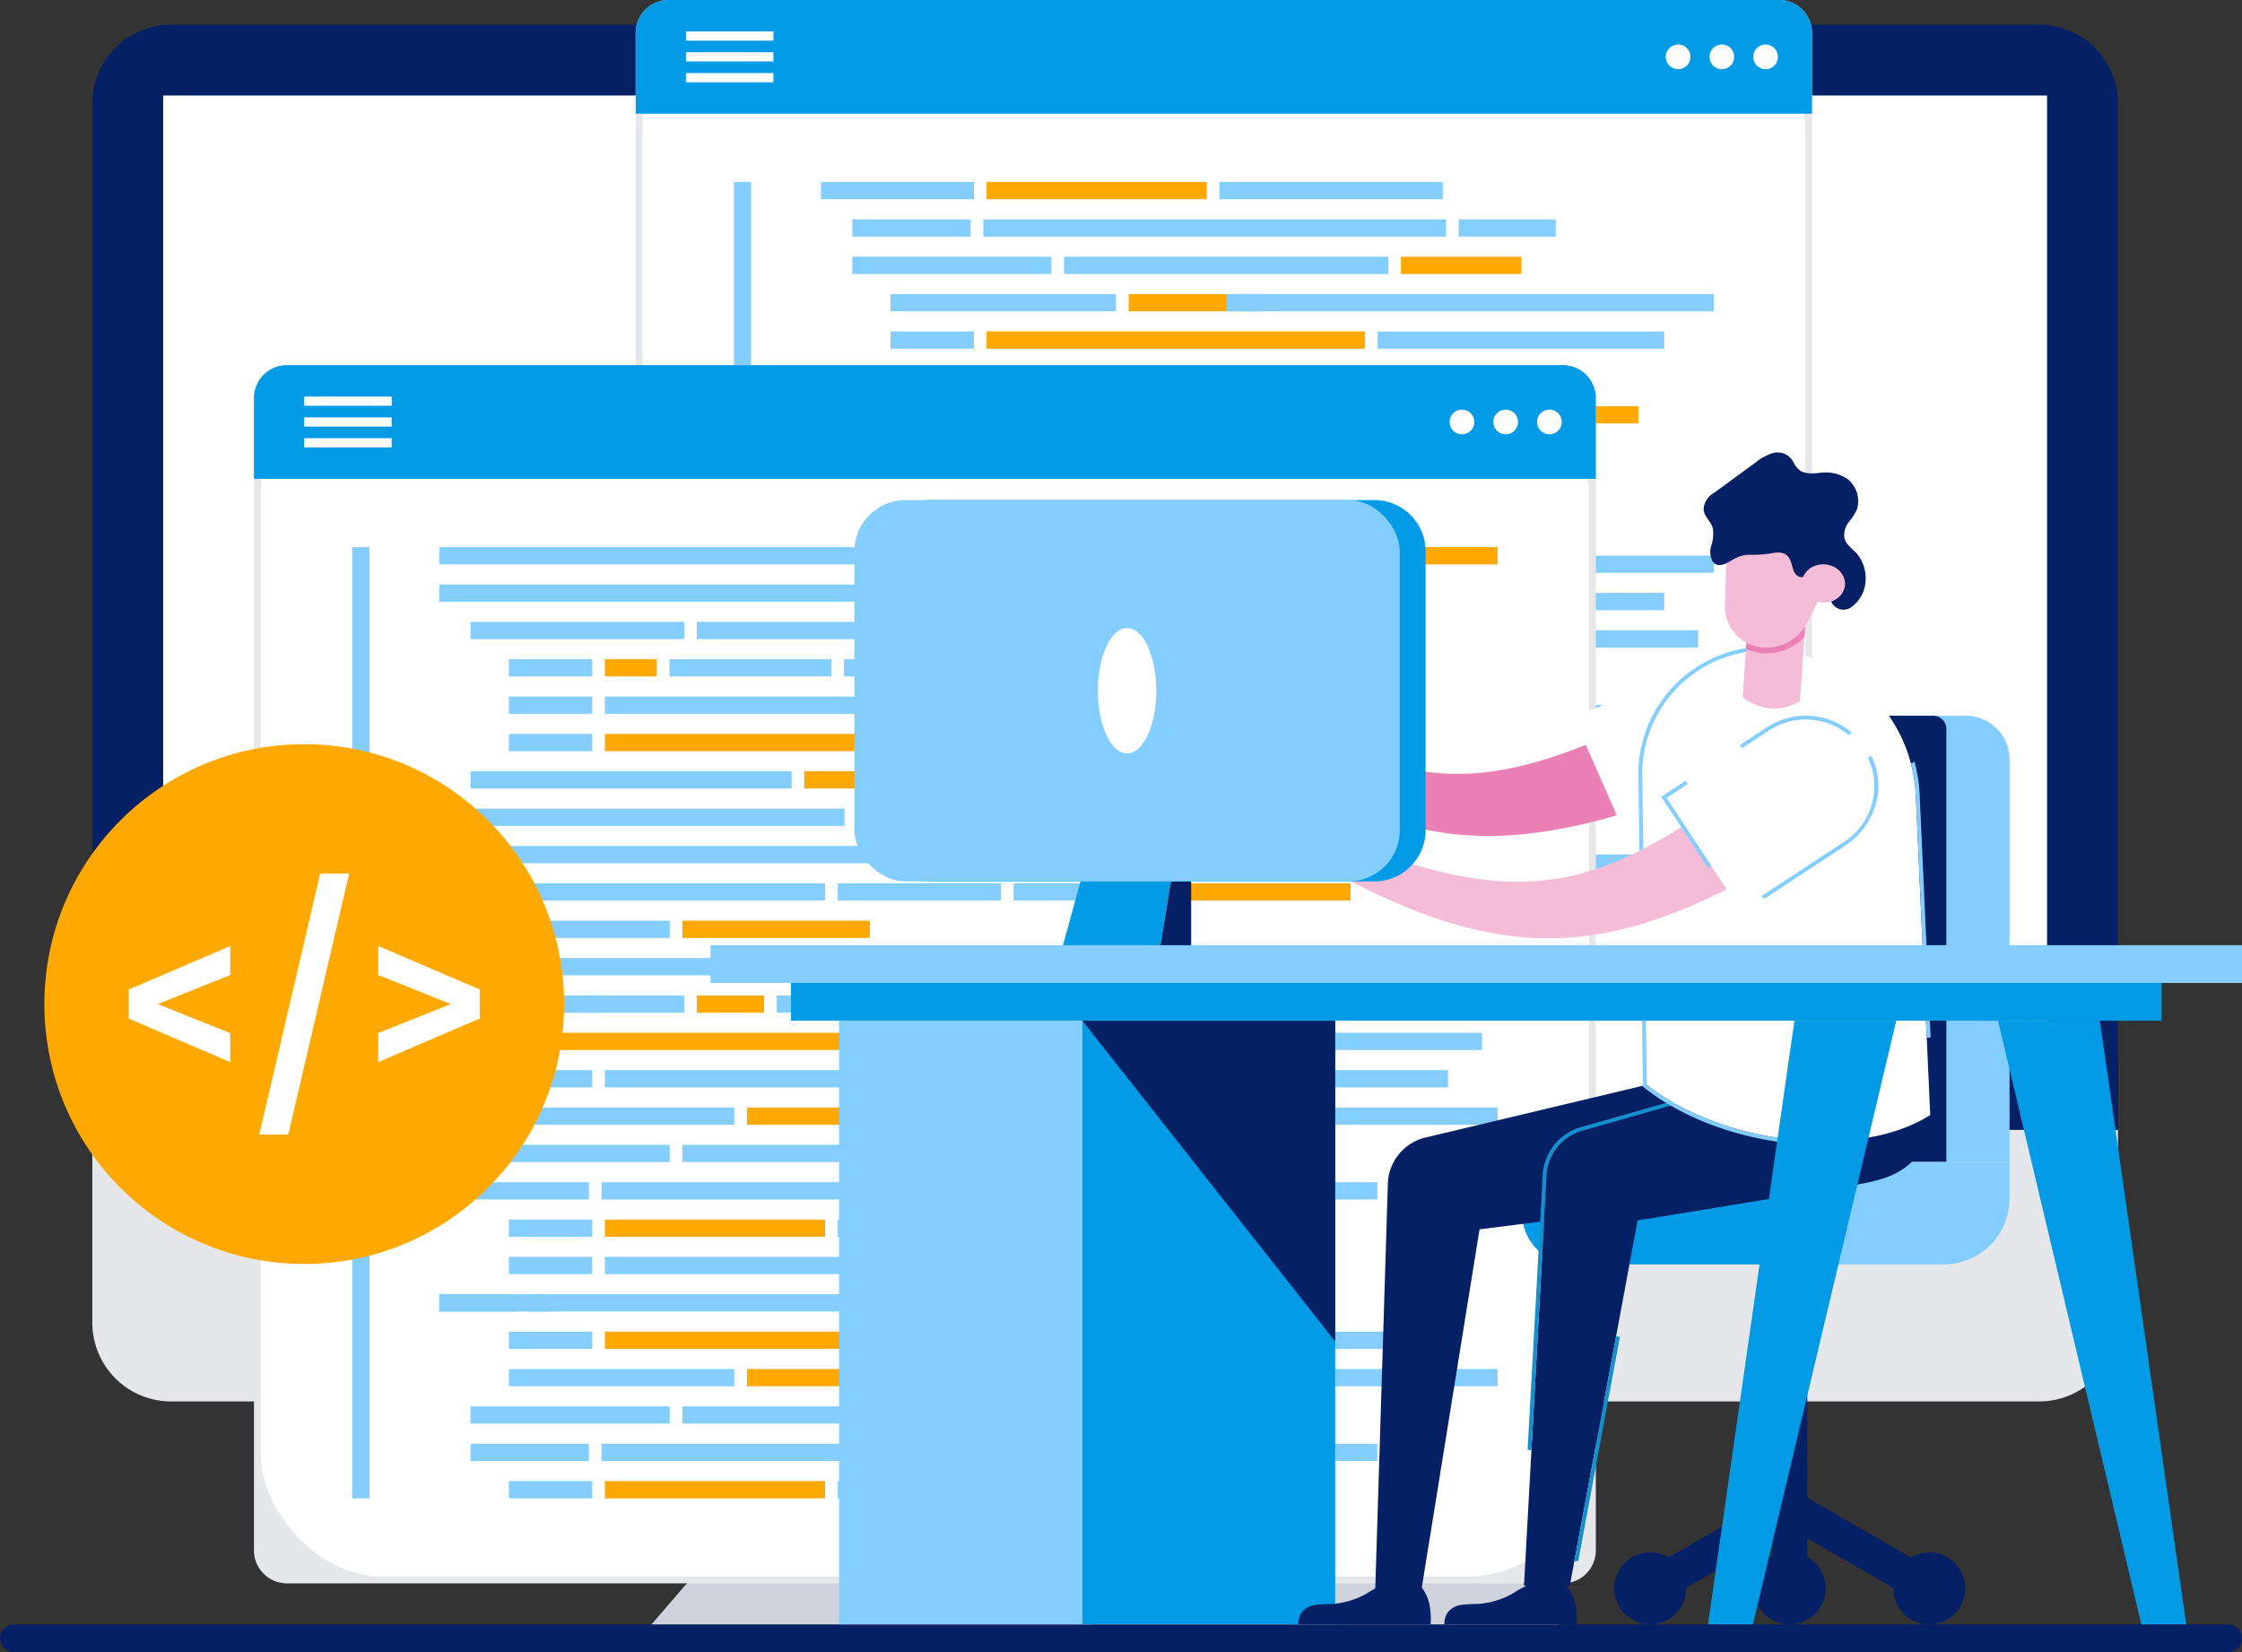 <svg xmlns="http://www.w3.org/2000/svg" width="347.559" height="256.081" viewBox="0 0 347.559 256.081">
  <rect x="0" y="0" width="347.559" height="256.081" fill="#333333" stroke="none"/>
  <g id="Grupo_106842" data-name="Grupo 106842" transform="translate(-285 -8142.877)">
    <g id="Grupo_98620" data-name="Grupo 98620" transform="translate(285 8394.681)">
      <path id="Trazado_213528" data-name="Trazado 213528" d="M451.558,1510.369a2.114,2.114,0,0,1-.637,1.512,2.176,2.176,0,0,1-1.536.627H106.173a2.157,2.157,0,0,1-2.173-2.139,2.107,2.107,0,0,1,.637-1.512,2.176,2.176,0,0,1,1.536-.627H449.385A2.155,2.155,0,0,1,451.558,1510.369Z" transform="translate(-104 -1508.23)" fill="#052064"/>
    </g>
    <g id="Grupo_98631" data-name="Grupo 98631" transform="translate(299.31 8146.694)">
      <g id="Grupo_98627" data-name="Grupo 98627" transform="translate(0)">
        <g id="Grupo_98622" data-name="Grupo 98622">
          <path id="Trazado_213530" data-name="Trazado 213530" d="M484.926,361V520.077H170.907V361a12.225,12.225,0,0,1,12.224-12.224H472.7A12.225,12.225,0,0,1,484.926,361Z" transform="translate(-170.907 -348.777)" fill="#052064"/>
        </g>
        <g id="Grupo_98623" data-name="Grupo 98623" transform="translate(20.143 20.143)">
          <rect id="Rectángulo_42601" data-name="Rectángulo 42601" width="273.731" height="151.157" fill="#fff"/>
        </g>
        <g id="Grupo_98624" data-name="Grupo 98624" transform="translate(10.988 10.988)">
          <path id="Trazado_213531" data-name="Trazado 213531" d="M222.279,400.149V549.474H514.321V400.149Z" transform="translate(-222.279 -400.149)" fill="#fff"/>
        </g>
        <g id="Grupo_98625" data-name="Grupo 98625" transform="translate(86.685 213.425)">
          <path id="Trazado_213532" data-name="Trazado 213532" d="M716.849,1381.2l-16.093-18.662h0v-15.9H592.292v15.9L576.2,1381.2Z" transform="translate(-576.2 -1346.638)" fill="#e5e7eb"/>
        </g>
        <g id="Grupo_98626" data-name="Grupo 98626" transform="translate(86.685 213.425)" opacity="0.1">
          <path id="Trazado_213533" data-name="Trazado 213533" d="M716.849,1381.2l-16.093-18.662h0v-15.9H592.292v15.9L576.2,1381.2Z" transform="translate(-576.2 -1346.638)" fill="#052064"/>
        </g>
      </g>
      <g id="Grupo_98628" data-name="Grupo 98628" transform="translate(0 171.3)">
        <path id="Trazado_213534" data-name="Trazado 213534" d="M484.926,1149.685v29.9A12.223,12.223,0,0,1,472.7,1191.81H183.131a12.223,12.223,0,0,1-12.224-12.224v-29.9Z" transform="translate(-170.907 -1149.685)" fill="#e5e7eb"/>
      </g>
      <g id="Grupo_98629" data-name="Grupo 98629" transform="translate(0 160.312)">
        <rect id="Rectángulo_42602" data-name="Rectángulo 42602" width="10.988" height="314.019" transform="translate(314.019 0) rotate(90)" fill="#052064"/>
      </g>
      <g id="Grupo_98630" data-name="Grupo 98630" transform="translate(144.265 179.617)">
        <circle id="Elipse_6312" data-name="Elipse 6312" cx="9.012" cy="9.012" r="9.012" transform="translate(0 12.745) rotate(-45)" fill="#052064"/>
      </g>
    </g>
    <g id="Grupo_98883" data-name="Grupo 98883" transform="translate(383.545 8142.877)">
      <g id="Grupo_98684" data-name="Grupo 98684" transform="translate(0)">
        <g id="Grupo_98674" data-name="Grupo 98674">
          <path id="Trazado_213554" data-name="Trazado 213554" d="M747.1,336.043V514.657a5.114,5.114,0,0,1-5.115,5.115H569.86a5.114,5.114,0,0,1-5.115-5.115V336.043a5.115,5.115,0,0,1,5.115-5.115H741.983A5.115,5.115,0,0,1,747.1,336.043Z" transform="translate(-564.745 -330.928)" fill="#e5e7eb"/>
        </g>
        <g id="Grupo_98675" data-name="Grupo 98675" transform="translate(1.044 1.044)">
          <rect id="Rectángulo_42607" data-name="Rectángulo 42607" width="180.265" height="186.755" rx="19.034" fill="#fff"/>
        </g>
        <g id="Grupo_98676" data-name="Grupo 98676">
          <path id="Trazado_213555" data-name="Trazado 213555" d="M747.1,336.043v12.512H564.745V336.043a5.115,5.115,0,0,1,5.115-5.115H741.983A5.115,5.115,0,0,1,747.1,336.043Z" transform="translate(-564.745 -330.928)" fill="#039be5"/>
        </g>
        <g id="Grupo_98677" data-name="Grupo 98677" transform="translate(173.239 6.895)">
          <circle id="Elipse_6315" data-name="Elipse 6315" cx="1.918" cy="1.918" r="1.918" fill="#fff"/>
        </g>
        <g id="Grupo_98678" data-name="Grupo 98678" transform="translate(166.461 6.895)">
          <circle id="Elipse_6316" data-name="Elipse 6316" cx="1.918" cy="1.918" r="1.918" fill="#fff"/>
        </g>
        <g id="Grupo_98679" data-name="Grupo 98679" transform="translate(159.684 6.895)">
          <circle id="Elipse_6317" data-name="Elipse 6317" cx="1.918" cy="1.918" r="1.918" fill="#fff"/>
        </g>
        <g id="Grupo_98683" data-name="Grupo 98683" transform="translate(7.793 4.875)">
          <g id="Grupo_98680" data-name="Grupo 98680">
            <rect id="Rectángulo_42608" data-name="Rectángulo 42608" width="13.555" height="1.425" fill="#fff"/>
          </g>
          <g id="Grupo_98681" data-name="Grupo 98681" transform="translate(0 3.226)">
            <rect id="Rectángulo_42609" data-name="Rectángulo 42609" width="13.555" height="1.425" fill="#fff"/>
          </g>
          <g id="Grupo_98682" data-name="Grupo 98682" transform="translate(0 6.452)">
            <rect id="Rectángulo_42610" data-name="Rectángulo 42610" width="13.555" height="1.425" fill="#fff"/>
          </g>
        </g>
      </g>
      <g id="Grupo_98882" data-name="Grupo 98882" transform="translate(15.232 28.214)">
        <g id="Grupo_98880" data-name="Grupo 98880" transform="translate(13.495)">
          <g id="Grupo_98759" data-name="Grupo 98759" transform="translate(0 86.867)">
            <g id="Grupo_98758" data-name="Grupo 98758">
              <g id="Grupo_98691" data-name="Grupo 98691" transform="translate(0 57.909)">
                <g id="Grupo_98686" data-name="Grupo 98686">
                  <g id="Grupo_98685" data-name="Grupo 98685">
                    <rect id="Rectángulo_42611" data-name="Rectángulo 42611" width="66.665" height="2.673" fill="#84cdff"/>
                  </g>
                </g>
                <g id="Grupo_98688" data-name="Grupo 98688" transform="translate(68.625)">
                  <g id="Grupo_98687" data-name="Grupo 98687">
                    <rect id="Rectángulo_42612" data-name="Rectángulo 42612" width="22.013" height="2.673" fill="#84cdff"/>
                  </g>
                </g>
                <g id="Grupo_98690" data-name="Grupo 98690" transform="translate(92.597)">
                  <g id="Grupo_98689" data-name="Grupo 98689">
                    <rect id="Rectángulo_42613" data-name="Rectángulo 42613" width="45.798" height="2.673" fill="#ffa800"/>
                  </g>
                </g>
              </g>
              <g id="Grupo_98698" data-name="Grupo 98698" transform="translate(0 52.116)">
                <g id="Grupo_98693" data-name="Grupo 98693">
                  <g id="Grupo_98692" data-name="Grupo 98692">
                    <rect id="Rectángulo_42614" data-name="Rectángulo 42614" width="69.226" height="2.673" fill="#84cdff"/>
                  </g>
                </g>
                <g id="Grupo_98695" data-name="Grupo 98695" transform="translate(71.186)">
                  <g id="Grupo_98694" data-name="Grupo 98694">
                    <rect id="Rectángulo_42615" data-name="Rectángulo 42615" width="19.048" height="2.673" fill="#84cdff"/>
                  </g>
                </g>
                <g id="Grupo_98697" data-name="Grupo 98697" transform="translate(92.189)">
                  <g id="Grupo_98696" data-name="Grupo 98696">
                    <rect id="Rectángulo_42616" data-name="Rectángulo 42616" width="22.306" height="2.673" fill="#84cdff"/>
                  </g>
                </g>
              </g>
              <g id="Grupo_98707" data-name="Grupo 98707" transform="translate(4.85 46.323)">
                <g id="Grupo_98700" data-name="Grupo 98700">
                  <g id="Grupo_98699" data-name="Grupo 98699">
                    <rect id="Rectángulo_42617" data-name="Rectángulo 42617" width="33.126" height="2.673" fill="#84cdff"/>
                  </g>
                </g>
                <g id="Grupo_98702" data-name="Grupo 98702" transform="translate(35.086)">
                  <g id="Grupo_98701" data-name="Grupo 98701">
                    <rect id="Rectángulo_42618" data-name="Rectángulo 42618" width="24.854" height="2.673" fill="#84cdff"/>
                  </g>
                </g>
                <g id="Grupo_98704" data-name="Grupo 98704" transform="translate(61.895)">
                  <g id="Grupo_98703" data-name="Grupo 98703">
                    <rect id="Rectángulo_42619" data-name="Rectángulo 42619" width="10.417" height="2.673" fill="#ffa800"/>
                  </g>
                </g>
                <g id="Grupo_98706" data-name="Grupo 98706" transform="translate(48.607)">
                  <g id="Grupo_98705" data-name="Grupo 98705">
                    <rect id="Rectángulo_42620" data-name="Rectángulo 42620" width="31.578" height="2.673" fill="#84cdff"/>
                  </g>
                </g>
              </g>
              <g id="Grupo_98714" data-name="Grupo 98714" transform="translate(10.785 40.537)">
                <g id="Grupo_98709" data-name="Grupo 98709">
                  <g id="Grupo_98708" data-name="Grupo 98708">
                    <rect id="Rectángulo_42621" data-name="Rectángulo 42621" width="12.926" height="2.673" fill="#84cdff"/>
                  </g>
                </g>
                <g id="Grupo_98711" data-name="Grupo 98711" transform="translate(14.886)">
                  <g id="Grupo_98710" data-name="Grupo 98710">
                    <rect id="Rectángulo_42622" data-name="Rectángulo 42622" width="8.048" height="2.673" fill="#ffa800"/>
                  </g>
                </g>
                <g id="Grupo_98713" data-name="Grupo 98713" transform="translate(24.894)">
                  <g id="Grupo_98712" data-name="Grupo 98712">
                    <rect id="Rectángulo_42623" data-name="Rectángulo 42623" width="84.079" height="2.673" fill="#84cdff"/>
                  </g>
                </g>
              </g>
              <g id="Grupo_98721" data-name="Grupo 98721" transform="translate(10.785 34.744)">
                <g id="Grupo_98716" data-name="Grupo 98716">
                  <g id="Grupo_98715" data-name="Grupo 98715">
                    <rect id="Rectángulo_42624" data-name="Rectángulo 42624" width="12.926" height="2.673" fill="#84cdff"/>
                  </g>
                </g>
                <g id="Grupo_98718" data-name="Grupo 98718" transform="translate(14.886)">
                  <g id="Grupo_98717" data-name="Grupo 98717">
                    <rect id="Rectángulo_42625" data-name="Rectángulo 42625" width="30.105" height="2.673" fill="#84cdff"/>
                  </g>
                </g>
                <g id="Grupo_98720" data-name="Grupo 98720" transform="translate(46.951)">
                  <g id="Grupo_98719" data-name="Grupo 98719">
                    <rect id="Rectángulo_42626" data-name="Rectángulo 42626" width="28.86" height="2.673" fill="#84cdff"/>
                  </g>
                </g>
              </g>
              <g id="Grupo_98730" data-name="Grupo 98730" transform="translate(10.785 28.951)">
                <g id="Grupo_98723" data-name="Grupo 98723">
                  <g id="Grupo_98722" data-name="Grupo 98722">
                    <rect id="Rectángulo_42627" data-name="Rectángulo 42627" width="12.926" height="2.673" fill="#84cdff"/>
                  </g>
                </g>
                <g id="Grupo_98725" data-name="Grupo 98725" transform="translate(14.886)">
                  <g id="Grupo_98724" data-name="Grupo 98724">
                    <rect id="Rectángulo_42628" data-name="Rectángulo 42628" width="30.623" height="2.673" fill="#ffa800"/>
                  </g>
                </g>
                <g id="Grupo_98727" data-name="Grupo 98727" transform="translate(47.468)">
                  <g id="Grupo_98726" data-name="Grupo 98726">
                    <rect id="Rectángulo_42629" data-name="Rectángulo 42629" width="18.801" height="2.673" fill="#84cdff"/>
                  </g>
                </g>
                <g id="Grupo_98729" data-name="Grupo 98729" transform="translate(68.229)">
                  <g id="Grupo_98728" data-name="Grupo 98728">
                    <rect id="Rectángulo_42630" data-name="Rectángulo 42630" width="23.954" height="2.673" fill="#84cdff"/>
                  </g>
                </g>
              </g>
              <g id="Grupo_98733" data-name="Grupo 98733" transform="translate(4.85 23.165)">
                <g id="Grupo_98732" data-name="Grupo 98732">
                  <g id="Grupo_98731" data-name="Grupo 98731">
                    <rect id="Rectángulo_42631" data-name="Rectángulo 42631" width="49.774" height="2.673" fill="#84cdff"/>
                  </g>
                </g>
              </g>
              <g id="Grupo_98740" data-name="Grupo 98740" transform="translate(4.85 17.372)">
                <g id="Grupo_98735" data-name="Grupo 98735">
                  <g id="Grupo_98734" data-name="Grupo 98734">
                    <rect id="Rectángulo_42632" data-name="Rectángulo 42632" width="57.981" height="2.673" fill="#84cdff"/>
                  </g>
                </g>
                <g id="Grupo_98737" data-name="Grupo 98737" transform="translate(59.94)">
                  <g id="Grupo_98736" data-name="Grupo 98736">
                    <rect id="Rectángulo_42633" data-name="Rectángulo 42633" width="6.142" height="2.673" fill="#84cdff"/>
                  </g>
                </g>
                <g id="Grupo_98739" data-name="Grupo 98739" transform="translate(68.038)">
                  <g id="Grupo_98738" data-name="Grupo 98738">
                    <rect id="Rectángulo_42634" data-name="Rectángulo 42634" width="65.507" height="2.673" fill="#84cdff"/>
                  </g>
                </g>
              </g>
              <g id="Grupo_98745" data-name="Grupo 98745" transform="translate(10.785 11.579)">
                <g id="Grupo_98742" data-name="Grupo 98742">
                  <g id="Grupo_98741" data-name="Grupo 98741">
                    <rect id="Rectángulo_42635" data-name="Rectángulo 42635" width="51.769" height="2.673" fill="#84cdff"/>
                  </g>
                </g>
                <g id="Grupo_98744" data-name="Grupo 98744" transform="translate(53.724)">
                  <g id="Grupo_98743" data-name="Grupo 98743">
                    <rect id="Rectángulo_42636" data-name="Rectángulo 42636" width="42.545" height="2.673" fill="#84cdff"/>
                  </g>
                </g>
              </g>
              <g id="Grupo_98754" data-name="Grupo 98754" transform="translate(10.785 5.793)">
                <g id="Grupo_98747" data-name="Grupo 98747">
                  <g id="Grupo_98746" data-name="Grupo 98746">
                    <rect id="Rectángulo_42637" data-name="Rectángulo 42637" width="49.022" height="2.673" fill="#84cdff"/>
                  </g>
                </g>
                <g id="Grupo_98749" data-name="Grupo 98749" transform="translate(50.632)">
                  <g id="Grupo_98748" data-name="Grupo 98748">
                    <rect id="Rectángulo_42638" data-name="Rectángulo 42638" width="0.35" height="2.673" fill="#84cdff"/>
                  </g>
                </g>
                <g id="Grupo_98751" data-name="Grupo 98751" transform="translate(50.632)">
                  <g id="Grupo_98750" data-name="Grupo 98750">
                    <rect id="Rectángulo_42639" data-name="Rectángulo 42639" width="21.328" height="2.673" fill="#84cdff"/>
                  </g>
                </g>
                <g id="Grupo_98753" data-name="Grupo 98753" transform="translate(73.916)">
                  <g id="Grupo_98752" data-name="Grupo 98752">
                    <rect id="Rectángulo_42640" data-name="Rectángulo 42640" width="30.908" height="2.673" fill="#ffa800"/>
                  </g>
                </g>
              </g>
              <g id="Grupo_98757" data-name="Grupo 98757" transform="translate(0.001)">
                <g id="Grupo_98756" data-name="Grupo 98756">
                  <g id="Grupo_98755" data-name="Grupo 98755">
                    <rect id="Rectángulo_42641" data-name="Rectángulo 42641" width="16.951" height="2.673" fill="#84cdff"/>
                  </g>
                </g>
              </g>
            </g>
          </g>
          <g id="Grupo_98766" data-name="Grupo 98766" transform="translate(0 86.867)">
            <g id="Grupo_98761" data-name="Grupo 98761">
              <g id="Grupo_98760" data-name="Grupo 98760">
                <rect id="Rectángulo_42642" data-name="Rectángulo 42642" width="11.753" height="2.673" fill="#84cdff"/>
              </g>
            </g>
            <g id="Grupo_98763" data-name="Grupo 98763" transform="translate(13.713)">
              <g id="Grupo_98762" data-name="Grupo 98762">
                <rect id="Rectángulo_42643" data-name="Rectángulo 42643" width="22.013" height="2.673" fill="#84cdff"/>
              </g>
            </g>
            <g id="Grupo_98765" data-name="Grupo 98765" transform="translate(37.686)">
              <g id="Grupo_98764" data-name="Grupo 98764">
                <rect id="Rectángulo_42644" data-name="Rectángulo 42644" width="29.06" height="2.673" fill="#ffa800"/>
              </g>
            </g>
          </g>
          <g id="Grupo_98773" data-name="Grupo 98773" transform="translate(0 81.074)">
            <g id="Grupo_98768" data-name="Grupo 98768">
              <g id="Grupo_98767" data-name="Grupo 98767">
                <rect id="Rectángulo_42645" data-name="Rectángulo 42645" width="80.334" height="2.673" fill="#84cdff"/>
              </g>
            </g>
            <g id="Grupo_98770" data-name="Grupo 98770" transform="translate(82.293)">
              <g id="Grupo_98769" data-name="Grupo 98769">
                <rect id="Rectángulo_42646" data-name="Rectángulo 42646" width="19.048" height="2.673" fill="#84cdff"/>
              </g>
            </g>
            <g id="Grupo_98772" data-name="Grupo 98772" transform="translate(103.296)">
              <g id="Grupo_98771" data-name="Grupo 98771">
                <rect id="Rectángulo_42647" data-name="Rectángulo 42647" width="22.306" height="2.673" fill="#84cdff"/>
              </g>
            </g>
          </g>
          <g id="Grupo_98782" data-name="Grupo 98782" transform="translate(0.001 75.281)">
            <g id="Grupo_98775" data-name="Grupo 98775">
              <g id="Grupo_98774" data-name="Grupo 98774">
                <rect id="Rectángulo_42648" data-name="Rectángulo 42648" width="25.67" height="2.673" fill="#84cdff"/>
              </g>
            </g>
            <g id="Grupo_98777" data-name="Grupo 98777" transform="translate(22.072)">
              <g id="Grupo_98776" data-name="Grupo 98776">
                <rect id="Rectángulo_42649" data-name="Rectángulo 42649" width="15.906" height="2.673" fill="#84cdff"/>
              </g>
            </g>
            <g id="Grupo_98779" data-name="Grupo 98779" transform="translate(39.932)">
              <g id="Grupo_98778" data-name="Grupo 98778">
                <rect id="Rectángulo_42650" data-name="Rectángulo 42650" width="10.417" height="2.673" fill="#ffa800"/>
              </g>
            </g>
            <g id="Grupo_98781" data-name="Grupo 98781" transform="translate(52.31)">
              <g id="Grupo_98780" data-name="Grupo 98780">
                <rect id="Rectángulo_42651" data-name="Rectángulo 42651" width="5.913" height="2.673" fill="#84cdff"/>
              </g>
            </g>
          </g>
          <g id="Grupo_98787" data-name="Grupo 98787" transform="translate(81.744 69.495)">
            <g id="Grupo_98784" data-name="Grupo 98784">
              <g id="Grupo_98783" data-name="Grupo 98783">
                <rect id="Rectángulo_42652" data-name="Rectángulo 42652" width="25.108" height="2.673" fill="#84cdff"/>
              </g>
            </g>
            <g id="Grupo_98786" data-name="Grupo 98786" transform="translate(27.063)">
              <g id="Grupo_98785" data-name="Grupo 98785">
                <rect id="Rectángulo_42653" data-name="Rectángulo 42653" width="27.175" height="2.673" fill="#84cdff"/>
              </g>
            </g>
          </g>
          <g id="Grupo_98794" data-name="Grupo 98794" transform="translate(10.785 63.702)">
            <g id="Grupo_98789" data-name="Grupo 98789">
              <g id="Grupo_98788" data-name="Grupo 98788">
                <rect id="Rectángulo_42654" data-name="Rectángulo 42654" width="12.926" height="2.673" fill="#84cdff"/>
              </g>
            </g>
            <g id="Grupo_98791" data-name="Grupo 98791" transform="translate(14.886)">
              <g id="Grupo_98790" data-name="Grupo 98790">
                <rect id="Rectángulo_42655" data-name="Rectángulo 42655" width="58.66" height="2.673" fill="#84cdff"/>
              </g>
            </g>
            <g id="Grupo_98793" data-name="Grupo 98793" transform="translate(75.506)">
              <g id="Grupo_98792" data-name="Grupo 98792">
                <rect id="Rectángulo_42656" data-name="Rectángulo 42656" width="44.423" height="2.673" fill="#84cdff"/>
              </g>
            </g>
          </g>
          <g id="Grupo_98803" data-name="Grupo 98803" transform="translate(10.785 57.909)">
            <g id="Grupo_98796" data-name="Grupo 98796">
              <g id="Grupo_98795" data-name="Grupo 98795">
                <rect id="Rectángulo_42657" data-name="Rectángulo 42657" width="34.952" height="2.673" fill="#84cdff"/>
              </g>
            </g>
            <g id="Grupo_98798" data-name="Grupo 98798" transform="translate(36.912)">
              <g id="Grupo_98797" data-name="Grupo 98797">
                <rect id="Rectángulo_42658" data-name="Rectángulo 42658" width="20.066" height="2.673" fill="#ffa800"/>
              </g>
            </g>
            <g id="Grupo_98800" data-name="Grupo 98800" transform="translate(52.072)">
              <g id="Grupo_98799" data-name="Grupo 98799">
                <rect id="Rectángulo_42659" data-name="Rectángulo 42659" width="6.865" height="2.673" fill="#84cdff"/>
              </g>
            </g>
            <g id="Grupo_98802" data-name="Grupo 98802" transform="translate(54.032)">
              <g id="Grupo_98801" data-name="Grupo 98801">
                <rect id="Rectángulo_42660" data-name="Rectángulo 42660" width="73.578" height="2.673" fill="#84cdff"/>
              </g>
            </g>
          </g>
          <g id="Grupo_98810" data-name="Grupo 98810" transform="translate(4.85 52.123)">
            <g id="Grupo_98805" data-name="Grupo 98805">
              <g id="Grupo_98804" data-name="Grupo 98804">
                <rect id="Rectángulo_42661" data-name="Rectángulo 42661" width="30.876" height="2.673" fill="#84cdff"/>
              </g>
            </g>
            <g id="Grupo_98807" data-name="Grupo 98807" transform="translate(32.835)">
              <g id="Grupo_98806" data-name="Grupo 98806">
                <rect id="Rectángulo_42662" data-name="Rectángulo 42662" width="50.266" height="2.673" fill="#84cdff"/>
              </g>
            </g>
            <g id="Grupo_98809" data-name="Grupo 98809" transform="translate(85.061)">
              <g id="Grupo_98808" data-name="Grupo 98808">
                <rect id="Rectángulo_42663" data-name="Rectángulo 42663" width="18.675" height="2.673" fill="#ffa800"/>
              </g>
            </g>
          </g>
          <g id="Grupo_98817" data-name="Grupo 98817" transform="translate(4.85 46.33)">
            <g id="Grupo_98812" data-name="Grupo 98812">
              <g id="Grupo_98811" data-name="Grupo 98811">
                <rect id="Rectángulo_42664" data-name="Rectángulo 42664" width="18.349" height="2.673" fill="#84cdff"/>
              </g>
            </g>
            <g id="Grupo_98814" data-name="Grupo 98814" transform="translate(20.309)">
              <g id="Grupo_98813" data-name="Grupo 98813">
                <rect id="Rectángulo_42665" data-name="Rectángulo 42665" width="71.744" height="2.673" fill="#84cdff"/>
              </g>
            </g>
            <g id="Grupo_98816" data-name="Grupo 98816" transform="translate(94.008)">
              <g id="Grupo_98815" data-name="Grupo 98815">
                <rect id="Rectángulo_42666" data-name="Rectángulo 42666" width="20.9" height="2.673" fill="#84cdff"/>
              </g>
            </g>
          </g>
          <g id="Grupo_98824" data-name="Grupo 98824" transform="translate(10.785 40.537)">
            <g id="Grupo_98819" data-name="Grupo 98819">
              <g id="Grupo_98818" data-name="Grupo 98818">
                <rect id="Rectángulo_42667" data-name="Rectángulo 42667" width="12.926" height="2.673" fill="#84cdff"/>
              </g>
            </g>
            <g id="Grupo_98821" data-name="Grupo 98821" transform="translate(14.886)">
              <g id="Grupo_98820" data-name="Grupo 98820">
                <rect id="Rectángulo_42668" data-name="Rectángulo 42668" width="34.139" height="2.673" fill="#ffa800"/>
              </g>
            </g>
            <g id="Grupo_98823" data-name="Grupo 98823" transform="translate(50.98)">
              <g id="Grupo_98822" data-name="Grupo 98822">
                <rect id="Rectángulo_42669" data-name="Rectángulo 42669" width="34.623" height="2.673" fill="#84cdff"/>
              </g>
            </g>
          </g>
          <g id="Grupo_98829" data-name="Grupo 98829" transform="translate(10.785 34.751)">
            <g id="Grupo_98826" data-name="Grupo 98826">
              <g id="Grupo_98825" data-name="Grupo 98825">
                <rect id="Rectángulo_42670" data-name="Rectángulo 42670" width="12.926" height="2.673" fill="#84cdff"/>
              </g>
            </g>
            <g id="Grupo_98828" data-name="Grupo 98828" transform="translate(14.886)">
              <g id="Grupo_98827" data-name="Grupo 98827">
                <rect id="Rectángulo_42671" data-name="Rectángulo 42671" width="101.04" height="2.673" fill="#ffa800"/>
              </g>
            </g>
          </g>
          <g id="Grupo_98832" data-name="Grupo 98832" transform="translate(0.001 28.958)">
            <g id="Grupo_98831" data-name="Grupo 98831">
              <g id="Grupo_98830" data-name="Grupo 98830">
                <rect id="Rectángulo_42672" data-name="Rectángulo 42672" width="16.951" height="2.673" fill="#84cdff"/>
              </g>
            </g>
          </g>
          <g id="Grupo_98839" data-name="Grupo 98839" transform="translate(0 28.958)">
            <g id="Grupo_98838" data-name="Grupo 98838">
              <g id="Grupo_98837" data-name="Grupo 98837">
                <g id="Grupo_98834" data-name="Grupo 98834">
                  <g id="Grupo_98833" data-name="Grupo 98833">
                    <rect id="Rectángulo_42673" data-name="Rectángulo 42673" width="11.753" height="2.673" fill="#84cdff"/>
                  </g>
                </g>
                <g id="Grupo_98836" data-name="Grupo 98836" transform="translate(13.713)">
                  <g id="Grupo_98835" data-name="Grupo 98835">
                    <rect id="Rectángulo_42674" data-name="Rectángulo 42674" width="91.739" height="2.673" fill="#84cdff"/>
                  </g>
                </g>
              </g>
            </g>
          </g>
          <g id="Grupo_98840" data-name="Grupo 98840" transform="translate(10.785 69.495)">
            <rect id="Rectángulo_42675" data-name="Rectángulo 42675" width="68.999" height="2.673" fill="#ffa800"/>
          </g>
          <g id="Grupo_98847" data-name="Grupo 98847" transform="translate(10.785 23.165)">
            <g id="Grupo_98842" data-name="Grupo 98842">
              <g id="Grupo_98841" data-name="Grupo 98841">
                <rect id="Rectángulo_42676" data-name="Rectángulo 42676" width="12.926" height="2.673" fill="#84cdff"/>
              </g>
            </g>
            <g id="Grupo_98844" data-name="Grupo 98844" transform="translate(14.886)">
              <g id="Grupo_98843" data-name="Grupo 98843">
                <rect id="Rectángulo_42677" data-name="Rectángulo 42677" width="58.66" height="2.673" fill="#ffa800"/>
              </g>
            </g>
            <g id="Grupo_98846" data-name="Grupo 98846" transform="translate(75.506)">
              <g id="Grupo_98845" data-name="Grupo 98845">
                <rect id="Rectángulo_42678" data-name="Rectángulo 42678" width="44.423" height="2.673" fill="#84cdff"/>
              </g>
            </g>
          </g>
          <g id="Grupo_98856" data-name="Grupo 98856" transform="translate(10.785 17.372)">
            <g id="Grupo_98849" data-name="Grupo 98849">
              <g id="Grupo_98848" data-name="Grupo 98848">
                <rect id="Rectángulo_42679" data-name="Rectángulo 42679" width="34.952" height="2.673" fill="#84cdff"/>
              </g>
            </g>
            <g id="Grupo_98851" data-name="Grupo 98851" transform="translate(36.912)">
              <g id="Grupo_98850" data-name="Grupo 98850">
                <rect id="Rectángulo_42680" data-name="Rectángulo 42680" width="20.066" height="2.673" fill="#ffa800"/>
              </g>
            </g>
            <g id="Grupo_98853" data-name="Grupo 98853" transform="translate(52.072)">
              <g id="Grupo_98852" data-name="Grupo 98852">
                <rect id="Rectángulo_42681" data-name="Rectángulo 42681" width="6.865" height="2.673" fill="#84cdff"/>
              </g>
            </g>
            <g id="Grupo_98855" data-name="Grupo 98855" transform="translate(54.032)">
              <g id="Grupo_98854" data-name="Grupo 98854">
                <rect id="Rectángulo_42682" data-name="Rectángulo 42682" width="73.578" height="2.673" fill="#84cdff"/>
              </g>
            </g>
          </g>
          <g id="Grupo_98863" data-name="Grupo 98863" transform="translate(4.85 11.586)">
            <g id="Grupo_98858" data-name="Grupo 98858">
              <g id="Grupo_98857" data-name="Grupo 98857">
                <rect id="Rectángulo_42683" data-name="Rectángulo 42683" width="30.876" height="2.673" fill="#84cdff"/>
              </g>
            </g>
            <g id="Grupo_98860" data-name="Grupo 98860" transform="translate(32.835)">
              <g id="Grupo_98859" data-name="Grupo 98859">
                <rect id="Rectángulo_42684" data-name="Rectángulo 42684" width="50.266" height="2.673" fill="#84cdff"/>
              </g>
            </g>
            <g id="Grupo_98862" data-name="Grupo 98862" transform="translate(85.061)">
              <g id="Grupo_98861" data-name="Grupo 98861">
                <rect id="Rectángulo_42685" data-name="Rectángulo 42685" width="18.675" height="2.673" fill="#ffa800"/>
              </g>
            </g>
          </g>
          <g id="Grupo_98870" data-name="Grupo 98870" transform="translate(4.85 5.793)">
            <g id="Grupo_98865" data-name="Grupo 98865">
              <g id="Grupo_98864" data-name="Grupo 98864">
                <rect id="Rectángulo_42686" data-name="Rectángulo 42686" width="18.349" height="2.673" fill="#84cdff"/>
              </g>
            </g>
            <g id="Grupo_98867" data-name="Grupo 98867" transform="translate(20.309)">
              <g id="Grupo_98866" data-name="Grupo 98866">
                <rect id="Rectángulo_42687" data-name="Rectángulo 42687" width="71.744" height="2.673" fill="#84cdff"/>
              </g>
            </g>
            <g id="Grupo_98869" data-name="Grupo 98869" transform="translate(94.008)">
              <g id="Grupo_98868" data-name="Grupo 98868">
                <rect id="Rectángulo_42688" data-name="Rectángulo 42688" width="15.039" height="2.673" fill="#84cdff"/>
              </g>
            </g>
          </g>
          <g id="Grupo_98877" data-name="Grupo 98877">
            <g id="Grupo_98872" data-name="Grupo 98872">
              <g id="Grupo_98871" data-name="Grupo 98871">
                <rect id="Rectángulo_42689" data-name="Rectángulo 42689" width="23.712" height="2.673" fill="#84cdff"/>
              </g>
            </g>
            <g id="Grupo_98874" data-name="Grupo 98874" transform="translate(25.671)">
              <g id="Grupo_98873" data-name="Grupo 98873">
                <rect id="Rectángulo_42690" data-name="Rectángulo 42690" width="34.139" height="2.673" fill="#ffa800"/>
              </g>
            </g>
            <g id="Grupo_98876" data-name="Grupo 98876" transform="translate(61.765)">
              <g id="Grupo_98875" data-name="Grupo 98875">
                <rect id="Rectángulo_42691" data-name="Rectángulo 42691" width="34.623" height="2.673" fill="#84cdff"/>
              </g>
            </g>
          </g>
          <g id="Grupo_98879" data-name="Grupo 98879" transform="translate(56.584 110.032)">
            <g id="Grupo_98878" data-name="Grupo 98878">
              <rect id="Rectángulo_42692" data-name="Rectángulo 42692" width="69.704" height="2.673" fill="#ffa800"/>
            </g>
          </g>
        </g>
        <g id="Grupo_98881" data-name="Grupo 98881" transform="translate(0 0)">
          <rect id="Rectángulo_42693" data-name="Rectángulo 42693" width="147.449" height="2.673" transform="translate(2.673 0) rotate(90)" fill="#84cdff"/>
        </g>
      </g>
    </g>
    <g id="Grupo_99101" data-name="Grupo 99101" transform="translate(324.369 8199.475)">
      <g id="Grupo_98894" data-name="Grupo 98894" transform="translate(0 0)">
        <g id="Grupo_98884" data-name="Grupo 98884">
          <path id="Trazado_213556" data-name="Trazado 213556" d="M496.088,600.667V779.281a5.114,5.114,0,0,1-5.115,5.115H293.184a5.114,5.114,0,0,1-5.115-5.115V600.667a5.115,5.115,0,0,1,5.115-5.115H490.973A5.115,5.115,0,0,1,496.088,600.667Z" transform="translate(-288.069 -595.552)" fill="#e5e7eb"/>
        </g>
        <g id="Grupo_98885" data-name="Grupo 98885" transform="translate(1.044 1.044)">
          <rect id="Rectángulo_42694" data-name="Rectángulo 42694" width="205.931" height="186.755" rx="19.034" fill="#fff"/>
        </g>
        <g id="Grupo_98886" data-name="Grupo 98886">
          <path id="Trazado_213557" data-name="Trazado 213557" d="M496.088,600.667v12.512H288.069V600.667a5.115,5.115,0,0,1,5.115-5.115H490.973A5.115,5.115,0,0,1,496.088,600.667Z" transform="translate(-288.069 -595.552)" fill="#039be5"/>
        </g>
        <g id="Grupo_98887" data-name="Grupo 98887" transform="translate(198.905 6.895)">
          <circle id="Elipse_6318" data-name="Elipse 6318" cx="1.918" cy="1.918" r="1.918" fill="#fff"/>
        </g>
        <g id="Grupo_98888" data-name="Grupo 98888" transform="translate(192.127 6.895)">
          <circle id="Elipse_6319" data-name="Elipse 6319" cx="1.918" cy="1.918" r="1.918" fill="#fff"/>
        </g>
        <g id="Grupo_98889" data-name="Grupo 98889" transform="translate(185.349 6.895)">
          <circle id="Elipse_6320" data-name="Elipse 6320" cx="1.918" cy="1.918" r="1.918" fill="#fff"/>
        </g>
        <g id="Grupo_98893" data-name="Grupo 98893" transform="translate(7.793 4.875)">
          <g id="Grupo_98890" data-name="Grupo 98890">
            <rect id="Rectángulo_42695" data-name="Rectángulo 42695" width="13.555" height="1.425" fill="#fff"/>
          </g>
          <g id="Grupo_98891" data-name="Grupo 98891" transform="translate(0 3.226)">
            <rect id="Rectángulo_42696" data-name="Rectángulo 42696" width="13.555" height="1.425" fill="#fff"/>
          </g>
          <g id="Grupo_98892" data-name="Grupo 98892" transform="translate(0 6.452)">
            <rect id="Rectángulo_42697" data-name="Rectángulo 42697" width="13.555" height="1.425" fill="#fff"/>
          </g>
        </g>
      </g>
      <g id="Grupo_99100" data-name="Grupo 99100" transform="translate(15.232 28.214)">
        <g id="Grupo_99098" data-name="Grupo 99098" transform="translate(13.495)">
          <g id="Grupo_98971" data-name="Grupo 98971">
            <g id="Grupo_98970" data-name="Grupo 98970">
              <g id="Grupo_98901" data-name="Grupo 98901">
                <g id="Grupo_98896" data-name="Grupo 98896">
                  <g id="Grupo_98895" data-name="Grupo 98895">
                    <rect id="Rectángulo_42698" data-name="Rectángulo 42698" width="92.331" height="2.673" fill="#84cdff"/>
                  </g>
                </g>
                <g id="Grupo_98898" data-name="Grupo 98898" transform="translate(94.29)">
                  <g id="Grupo_98897" data-name="Grupo 98897">
                    <rect id="Rectángulo_42699" data-name="Rectángulo 42699" width="22.013" height="2.673" fill="#84cdff"/>
                  </g>
                </g>
                <g id="Grupo_98900" data-name="Grupo 98900" transform="translate(118.263)">
                  <g id="Grupo_98899" data-name="Grupo 98899">
                    <rect id="Rectángulo_42700" data-name="Rectángulo 42700" width="45.798" height="2.673" fill="#ffa800"/>
                  </g>
                </g>
              </g>
              <g id="Grupo_98908" data-name="Grupo 98908" transform="translate(0 5.793)">
                <g id="Grupo_98903" data-name="Grupo 98903">
                  <g id="Grupo_98902" data-name="Grupo 98902">
                    <rect id="Rectángulo_42701" data-name="Rectángulo 42701" width="94.892" height="2.673" fill="#84cdff"/>
                  </g>
                </g>
                <g id="Grupo_98905" data-name="Grupo 98905" transform="translate(96.852)">
                  <g id="Grupo_98904" data-name="Grupo 98904">
                    <rect id="Rectángulo_42702" data-name="Rectángulo 42702" width="19.048" height="2.673" fill="#84cdff"/>
                  </g>
                </g>
                <g id="Grupo_98907" data-name="Grupo 98907" transform="translate(117.855)">
                  <g id="Grupo_98906" data-name="Grupo 98906">
                    <rect id="Rectángulo_42703" data-name="Rectángulo 42703" width="22.306" height="2.673" fill="#84cdff"/>
                  </g>
                </g>
              </g>
              <g id="Grupo_98917" data-name="Grupo 98917" transform="translate(4.85 11.586)">
                <g id="Grupo_98910" data-name="Grupo 98910">
                  <g id="Grupo_98909" data-name="Grupo 98909">
                    <rect id="Rectángulo_42704" data-name="Rectángulo 42704" width="33.126" height="2.673" fill="#84cdff"/>
                  </g>
                </g>
                <g id="Grupo_98912" data-name="Grupo 98912" transform="translate(35.086)">
                  <g id="Grupo_98911" data-name="Grupo 98911">
                    <rect id="Rectángulo_42705" data-name="Rectángulo 42705" width="24.854" height="2.673" fill="#84cdff"/>
                  </g>
                </g>
                <g id="Grupo_98914" data-name="Grupo 98914" transform="translate(61.895)">
                  <g id="Grupo_98913" data-name="Grupo 98913">
                    <rect id="Rectángulo_42706" data-name="Rectángulo 42706" width="10.418" height="2.673" fill="#ffa800"/>
                  </g>
                </g>
                <g id="Grupo_98916" data-name="Grupo 98916" transform="translate(74.272)">
                  <g id="Grupo_98915" data-name="Grupo 98915">
                    <rect id="Rectángulo_42707" data-name="Rectángulo 42707" width="31.578" height="2.673" fill="#84cdff"/>
                  </g>
                </g>
              </g>
              <g id="Grupo_98926" data-name="Grupo 98926" transform="translate(10.785 17.372)">
                <g id="Grupo_98919" data-name="Grupo 98919">
                  <g id="Grupo_98918" data-name="Grupo 98918">
                    <rect id="Rectángulo_42708" data-name="Rectángulo 42708" width="12.926" height="2.673" fill="#84cdff"/>
                  </g>
                </g>
                <g id="Grupo_98921" data-name="Grupo 98921" transform="translate(14.886)">
                  <g id="Grupo_98920" data-name="Grupo 98920">
                    <rect id="Rectángulo_42709" data-name="Rectángulo 42709" width="8.048" height="2.673" fill="#ffa800"/>
                  </g>
                </g>
                <g id="Grupo_98923" data-name="Grupo 98923" transform="translate(24.894)">
                  <g id="Grupo_98922" data-name="Grupo 98922">
                    <rect id="Rectángulo_42710" data-name="Rectángulo 42710" width="25.108" height="2.673" fill="#84cdff"/>
                  </g>
                </g>
                <g id="Grupo_98925" data-name="Grupo 98925" transform="translate(51.957)">
                  <g id="Grupo_98924" data-name="Grupo 98924">
                    <rect id="Rectángulo_42711" data-name="Rectángulo 42711" width="27.175" height="2.673" fill="#84cdff"/>
                  </g>
                </g>
              </g>
              <g id="Grupo_98933" data-name="Grupo 98933" transform="translate(10.785 23.165)">
                <g id="Grupo_98928" data-name="Grupo 98928">
                  <g id="Grupo_98927" data-name="Grupo 98927">
                    <rect id="Rectángulo_42712" data-name="Rectángulo 42712" width="12.926" height="2.673" fill="#84cdff"/>
                  </g>
                </g>
                <g id="Grupo_98930" data-name="Grupo 98930" transform="translate(14.886)">
                  <g id="Grupo_98929" data-name="Grupo 98929">
                    <rect id="Rectángulo_42713" data-name="Rectángulo 42713" width="55.771" height="2.673" fill="#84cdff"/>
                  </g>
                </g>
                <g id="Grupo_98932" data-name="Grupo 98932" transform="translate(72.617)">
                  <g id="Grupo_98931" data-name="Grupo 98931">
                    <rect id="Rectángulo_42714" data-name="Rectángulo 42714" width="28.86" height="2.673" fill="#84cdff"/>
                  </g>
                </g>
              </g>
              <g id="Grupo_98942" data-name="Grupo 98942" transform="translate(10.785 28.958)">
                <g id="Grupo_98935" data-name="Grupo 98935">
                  <g id="Grupo_98934" data-name="Grupo 98934">
                    <rect id="Rectángulo_42715" data-name="Rectángulo 42715" width="12.926" height="2.673" fill="#84cdff"/>
                  </g>
                </g>
                <g id="Grupo_98937" data-name="Grupo 98937" transform="translate(14.886)">
                  <g id="Grupo_98936" data-name="Grupo 98936">
                    <rect id="Rectángulo_42716" data-name="Rectángulo 42716" width="56.288" height="2.673" fill="#ffa800"/>
                  </g>
                </g>
                <g id="Grupo_98939" data-name="Grupo 98939" transform="translate(73.134)">
                  <g id="Grupo_98938" data-name="Grupo 98938">
                    <rect id="Rectángulo_42717" data-name="Rectángulo 42717" width="18.801" height="2.673" fill="#84cdff"/>
                  </g>
                </g>
                <g id="Grupo_98941" data-name="Grupo 98941" transform="translate(93.895)">
                  <g id="Grupo_98940" data-name="Grupo 98940">
                    <rect id="Rectángulo_42718" data-name="Rectángulo 42718" width="23.954" height="2.673" fill="#84cdff"/>
                  </g>
                </g>
              </g>
              <g id="Grupo_98945" data-name="Grupo 98945" transform="translate(4.85 34.744)">
                <g id="Grupo_98944" data-name="Grupo 98944">
                  <g id="Grupo_98943" data-name="Grupo 98943">
                    <rect id="Rectángulo_42719" data-name="Rectángulo 42719" width="49.774" height="2.673" fill="#84cdff"/>
                  </g>
                </g>
              </g>
              <g id="Grupo_98952" data-name="Grupo 98952" transform="translate(4.85 40.537)">
                <g id="Grupo_98947" data-name="Grupo 98947">
                  <g id="Grupo_98946" data-name="Grupo 98946">
                    <rect id="Rectángulo_42720" data-name="Rectángulo 42720" width="57.981" height="2.673" fill="#84cdff"/>
                  </g>
                </g>
                <g id="Grupo_98949" data-name="Grupo 98949" transform="translate(59.94)">
                  <g id="Grupo_98948" data-name="Grupo 98948">
                    <rect id="Rectángulo_42721" data-name="Rectángulo 42721" width="31.808" height="2.673" fill="#84cdff"/>
                  </g>
                </g>
                <g id="Grupo_98951" data-name="Grupo 98951" transform="translate(93.703)">
                  <g id="Grupo_98950" data-name="Grupo 98950">
                    <rect id="Rectángulo_42722" data-name="Rectángulo 42722" width="12.894" height="2.673" fill="#84cdff"/>
                  </g>
                </g>
              </g>
              <g id="Grupo_98957" data-name="Grupo 98957" transform="translate(10.785 46.33)">
                <g id="Grupo_98954" data-name="Grupo 98954">
                  <g id="Grupo_98953" data-name="Grupo 98953">
                    <rect id="Rectángulo_42723" data-name="Rectángulo 42723" width="77.435" height="2.673" fill="#84cdff"/>
                  </g>
                </g>
                <g id="Grupo_98956" data-name="Grupo 98956" transform="translate(79.39)">
                  <g id="Grupo_98955" data-name="Grupo 98955">
                    <rect id="Rectángulo_42724" data-name="Rectángulo 42724" width="42.545" height="2.673" fill="#84cdff"/>
                  </g>
                </g>
              </g>
              <g id="Grupo_98966" data-name="Grupo 98966" transform="translate(10.785 52.116)">
                <g id="Grupo_98959" data-name="Grupo 98959">
                  <g id="Grupo_98958" data-name="Grupo 98958">
                    <rect id="Rectángulo_42725" data-name="Rectángulo 42725" width="49.022" height="2.673" fill="#84cdff"/>
                  </g>
                </g>
                <g id="Grupo_98961" data-name="Grupo 98961" transform="translate(50.982)">
                  <g id="Grupo_98960" data-name="Grupo 98960">
                    <rect id="Rectángulo_42726" data-name="Rectángulo 42726" width="25.316" height="2.673" fill="#84cdff"/>
                  </g>
                </g>
                <g id="Grupo_98963" data-name="Grupo 98963" transform="translate(78.258)">
                  <g id="Grupo_98962" data-name="Grupo 98962">
                    <rect id="Rectángulo_42727" data-name="Rectángulo 42727" width="19.369" height="2.673" fill="#84cdff"/>
                  </g>
                </g>
                <g id="Grupo_98965" data-name="Grupo 98965" transform="translate(99.582)">
                  <g id="Grupo_98964" data-name="Grupo 98964">
                    <rect id="Rectángulo_42728" data-name="Rectángulo 42728" width="30.908" height="2.673" fill="#ffa800"/>
                  </g>
                </g>
              </g>
              <g id="Grupo_98969" data-name="Grupo 98969" transform="translate(0.001 57.909)">
                <g id="Grupo_98968" data-name="Grupo 98968">
                  <g id="Grupo_98967" data-name="Grupo 98967">
                    <rect id="Rectángulo_42729" data-name="Rectángulo 42729" width="16.951" height="2.673" fill="#84cdff"/>
                  </g>
                </g>
              </g>
            </g>
          </g>
          <g id="Grupo_98978" data-name="Grupo 98978" transform="translate(0 57.909)">
            <g id="Grupo_98973" data-name="Grupo 98973">
              <g id="Grupo_98972" data-name="Grupo 98972">
                <rect id="Rectángulo_42730" data-name="Rectángulo 42730" width="11.753" height="2.673" fill="#84cdff"/>
              </g>
            </g>
            <g id="Grupo_98975" data-name="Grupo 98975" transform="translate(13.713)">
              <g id="Grupo_98974" data-name="Grupo 98974">
                <rect id="Rectángulo_42731" data-name="Rectángulo 42731" width="22.013" height="2.673" fill="#84cdff"/>
              </g>
            </g>
            <g id="Grupo_98977" data-name="Grupo 98977" transform="translate(37.685)">
              <g id="Grupo_98976" data-name="Grupo 98976">
                <rect id="Rectángulo_42732" data-name="Rectángulo 42732" width="29.06" height="2.673" fill="#ffa800"/>
              </g>
            </g>
          </g>
          <g id="Grupo_98985" data-name="Grupo 98985" transform="translate(0 63.702)">
            <g id="Grupo_98980" data-name="Grupo 98980">
              <g id="Grupo_98979" data-name="Grupo 98979">
                <rect id="Rectángulo_42733" data-name="Rectángulo 42733" width="106" height="2.673" fill="#84cdff"/>
              </g>
            </g>
            <g id="Grupo_98982" data-name="Grupo 98982" transform="translate(107.959)">
              <g id="Grupo_98981" data-name="Grupo 98981">
                <rect id="Rectángulo_42734" data-name="Rectángulo 42734" width="19.048" height="2.673" fill="#84cdff"/>
              </g>
            </g>
            <g id="Grupo_98984" data-name="Grupo 98984" transform="translate(128.962)">
              <g id="Grupo_98983" data-name="Grupo 98983">
                <rect id="Rectángulo_42735" data-name="Rectángulo 42735" width="22.306" height="2.673" fill="#84cdff"/>
              </g>
            </g>
          </g>
          <g id="Grupo_98994" data-name="Grupo 98994" transform="translate(0.001 69.495)">
            <g id="Grupo_98987" data-name="Grupo 98987">
              <g id="Grupo_98986" data-name="Grupo 98986">
                <rect id="Rectángulo_42736" data-name="Rectángulo 42736" width="25.67" height="2.673" fill="#84cdff"/>
              </g>
            </g>
            <g id="Grupo_98989" data-name="Grupo 98989" transform="translate(22.072)">
              <g id="Grupo_98988" data-name="Grupo 98988">
                <rect id="Rectángulo_42737" data-name="Rectángulo 42737" width="15.906" height="2.673" fill="#84cdff"/>
              </g>
            </g>
            <g id="Grupo_98991" data-name="Grupo 98991" transform="translate(39.932)">
              <g id="Grupo_98990" data-name="Grupo 98990">
                <rect id="Rectángulo_42738" data-name="Rectángulo 42738" width="10.418" height="2.673" fill="#ffa800"/>
              </g>
            </g>
            <g id="Grupo_98993" data-name="Grupo 98993" transform="translate(52.31)">
              <g id="Grupo_98992" data-name="Grupo 98992">
                <rect id="Rectángulo_42739" data-name="Rectángulo 42739" width="31.578" height="2.673" fill="#84cdff"/>
              </g>
            </g>
          </g>
          <g id="Grupo_98999" data-name="Grupo 98999" transform="translate(107.409 75.281)">
            <g id="Grupo_98996" data-name="Grupo 98996">
              <g id="Grupo_98995" data-name="Grupo 98995">
                <rect id="Rectángulo_42740" data-name="Rectángulo 42740" width="25.108" height="2.673" fill="#84cdff"/>
              </g>
            </g>
            <g id="Grupo_98998" data-name="Grupo 98998" transform="translate(27.063)">
              <g id="Grupo_98997" data-name="Grupo 98997">
                <rect id="Rectángulo_42741" data-name="Rectángulo 42741" width="27.175" height="2.673" fill="#84cdff"/>
              </g>
            </g>
          </g>
          <g id="Grupo_99006" data-name="Grupo 99006" transform="translate(10.785 81.074)">
            <g id="Grupo_99001" data-name="Grupo 99001">
              <g id="Grupo_99000" data-name="Grupo 99000">
                <rect id="Rectángulo_42742" data-name="Rectángulo 42742" width="12.926" height="2.673" fill="#84cdff"/>
              </g>
            </g>
            <g id="Grupo_99003" data-name="Grupo 99003" transform="translate(14.886)">
              <g id="Grupo_99002" data-name="Grupo 99002">
                <rect id="Rectángulo_42743" data-name="Rectángulo 42743" width="84.326" height="2.673" fill="#84cdff"/>
              </g>
            </g>
            <g id="Grupo_99005" data-name="Grupo 99005" transform="translate(101.172)">
              <g id="Grupo_99004" data-name="Grupo 99004">
                <rect id="Rectángulo_42744" data-name="Rectángulo 42744" width="44.423" height="2.673" fill="#84cdff"/>
              </g>
            </g>
          </g>
          <g id="Grupo_99015" data-name="Grupo 99015" transform="translate(10.785 86.867)">
            <g id="Grupo_99008" data-name="Grupo 99008">
              <g id="Grupo_99007" data-name="Grupo 99007">
                <rect id="Rectángulo_42745" data-name="Rectángulo 42745" width="34.952" height="2.673" fill="#84cdff"/>
              </g>
            </g>
            <g id="Grupo_99010" data-name="Grupo 99010" transform="translate(36.912)">
              <g id="Grupo_99009" data-name="Grupo 99009">
                <rect id="Rectángulo_42746" data-name="Rectángulo 42746" width="20.066" height="2.673" fill="#ffa800"/>
              </g>
            </g>
            <g id="Grupo_99012" data-name="Grupo 99012" transform="translate(58.937)">
              <g id="Grupo_99011" data-name="Grupo 99011">
                <rect id="Rectángulo_42747" data-name="Rectángulo 42747" width="18.801" height="2.673" fill="#84cdff"/>
              </g>
            </g>
            <g id="Grupo_99014" data-name="Grupo 99014" transform="translate(79.698)">
              <g id="Grupo_99013" data-name="Grupo 99013">
                <rect id="Rectángulo_42748" data-name="Rectángulo 42748" width="73.578" height="2.673" fill="#84cdff"/>
              </g>
            </g>
          </g>
          <g id="Grupo_99022" data-name="Grupo 99022" transform="translate(4.85 92.653)">
            <g id="Grupo_99017" data-name="Grupo 99017">
              <g id="Grupo_99016" data-name="Grupo 99016">
                <rect id="Rectángulo_42749" data-name="Rectángulo 42749" width="30.876" height="2.673" fill="#84cdff"/>
              </g>
            </g>
            <g id="Grupo_99019" data-name="Grupo 99019" transform="translate(32.835)">
              <g id="Grupo_99018" data-name="Grupo 99018">
                <rect id="Rectángulo_42750" data-name="Rectángulo 42750" width="75.932" height="2.673" fill="#84cdff"/>
              </g>
            </g>
            <g id="Grupo_99021" data-name="Grupo 99021" transform="translate(110.727)">
              <g id="Grupo_99020" data-name="Grupo 99020">
                <rect id="Rectángulo_42751" data-name="Rectángulo 42751" width="18.675" height="2.673" fill="#ffa800"/>
              </g>
            </g>
          </g>
          <g id="Grupo_99029" data-name="Grupo 99029" transform="translate(4.85 98.446)">
            <g id="Grupo_99024" data-name="Grupo 99024">
              <g id="Grupo_99023" data-name="Grupo 99023">
                <rect id="Rectángulo_42752" data-name="Rectángulo 42752" width="18.349" height="2.673" fill="#84cdff"/>
              </g>
            </g>
            <g id="Grupo_99026" data-name="Grupo 99026" transform="translate(20.309)">
              <g id="Grupo_99025" data-name="Grupo 99025">
                <rect id="Rectángulo_42753" data-name="Rectángulo 42753" width="97.41" height="2.673" fill="#84cdff"/>
              </g>
            </g>
            <g id="Grupo_99028" data-name="Grupo 99028" transform="translate(119.674)">
              <g id="Grupo_99027" data-name="Grupo 99027">
                <rect id="Rectángulo_42754" data-name="Rectángulo 42754" width="20.9" height="2.673" fill="#84cdff"/>
              </g>
            </g>
          </g>
          <g id="Grupo_99036" data-name="Grupo 99036" transform="translate(10.785 104.239)">
            <g id="Grupo_99031" data-name="Grupo 99031">
              <g id="Grupo_99030" data-name="Grupo 99030">
                <rect id="Rectángulo_42755" data-name="Rectángulo 42755" width="12.926" height="2.673" fill="#84cdff"/>
              </g>
            </g>
            <g id="Grupo_99033" data-name="Grupo 99033" transform="translate(14.886)">
              <g id="Grupo_99032" data-name="Grupo 99032">
                <rect id="Rectángulo_42756" data-name="Rectángulo 42756" width="34.139" height="2.673" fill="#ffa800"/>
              </g>
            </g>
            <g id="Grupo_99035" data-name="Grupo 99035" transform="translate(50.98)">
              <g id="Grupo_99034" data-name="Grupo 99034">
                <rect id="Rectángulo_42757" data-name="Rectángulo 42757" width="60.289" height="2.673" fill="#84cdff"/>
              </g>
            </g>
          </g>
          <g id="Grupo_99045" data-name="Grupo 99045" transform="translate(10.785 110.025)">
            <g id="Grupo_99038" data-name="Grupo 99038">
              <g id="Grupo_99037" data-name="Grupo 99037">
                <rect id="Rectángulo_42758" data-name="Rectángulo 42758" width="12.926" height="2.673" fill="#84cdff"/>
              </g>
            </g>
            <g id="Grupo_99040" data-name="Grupo 99040" transform="translate(14.886)">
              <g id="Grupo_99039" data-name="Grupo 99039">
                <rect id="Rectángulo_42759" data-name="Rectángulo 42759" width="45.12" height="2.673" fill="#84cdff"/>
              </g>
            </g>
            <g id="Grupo_99042" data-name="Grupo 99042" transform="translate(61.966)">
              <g id="Grupo_99041" data-name="Grupo 99041">
                <rect id="Rectángulo_42760" data-name="Rectángulo 42760" width="19.369" height="2.673" fill="#84cdff"/>
              </g>
            </g>
            <g id="Grupo_99044" data-name="Grupo 99044" transform="translate(83.29)">
              <g id="Grupo_99043" data-name="Grupo 99043">
                <rect id="Rectángulo_42761" data-name="Rectángulo 42761" width="23.452" height="2.673" fill="#ffa800"/>
              </g>
            </g>
          </g>
          <g id="Grupo_99048" data-name="Grupo 99048" transform="translate(0.001 115.818)">
            <g id="Grupo_99047" data-name="Grupo 99047">
              <g id="Grupo_99046" data-name="Grupo 99046">
                <rect id="Rectángulo_42762" data-name="Rectángulo 42762" width="16.951" height="2.673" fill="#84cdff"/>
              </g>
            </g>
          </g>
          <g id="Grupo_99057" data-name="Grupo 99057" transform="translate(0 115.818)">
            <g id="Grupo_99056" data-name="Grupo 99056">
              <g id="Grupo_99055" data-name="Grupo 99055">
                <g id="Grupo_99050" data-name="Grupo 99050">
                  <g id="Grupo_99049" data-name="Grupo 99049">
                    <rect id="Rectángulo_42763" data-name="Rectángulo 42763" width="11.753" height="2.673" fill="#84cdff"/>
                  </g>
                </g>
                <g id="Grupo_99052" data-name="Grupo 99052" transform="translate(13.713)">
                  <g id="Grupo_99051" data-name="Grupo 99051">
                    <rect id="Rectángulo_42764" data-name="Rectángulo 42764" width="62.617" height="2.673" fill="#84cdff"/>
                  </g>
                </g>
                <g id="Grupo_99054" data-name="Grupo 99054" transform="translate(78.29)">
                  <g id="Grupo_99053" data-name="Grupo 99053">
                    <rect id="Rectángulo_42765" data-name="Rectángulo 42765" width="34.151" height="2.673" fill="#ffa800"/>
                  </g>
                </g>
              </g>
            </g>
          </g>
          <g id="Grupo_99058" data-name="Grupo 99058" transform="translate(10.785 75.281)">
            <rect id="Rectángulo_42766" data-name="Rectángulo 42766" width="94.665" height="2.673" fill="#ffa800"/>
          </g>
          <g id="Grupo_99065" data-name="Grupo 99065" transform="translate(10.785 121.611)">
            <g id="Grupo_99060" data-name="Grupo 99060">
              <g id="Grupo_99059" data-name="Grupo 99059">
                <rect id="Rectángulo_42767" data-name="Rectángulo 42767" width="12.926" height="2.673" fill="#84cdff"/>
              </g>
            </g>
            <g id="Grupo_99062" data-name="Grupo 99062" transform="translate(14.886)">
              <g id="Grupo_99061" data-name="Grupo 99061">
                <rect id="Rectángulo_42768" data-name="Rectángulo 42768" width="84.326" height="2.673" fill="#ffa800"/>
              </g>
            </g>
            <g id="Grupo_99064" data-name="Grupo 99064" transform="translate(101.172)">
              <g id="Grupo_99063" data-name="Grupo 99063">
                <rect id="Rectángulo_42769" data-name="Rectángulo 42769" width="44.423" height="2.673" fill="#84cdff"/>
              </g>
            </g>
          </g>
          <g id="Grupo_99074" data-name="Grupo 99074" transform="translate(10.785 127.404)">
            <g id="Grupo_99067" data-name="Grupo 99067">
              <g id="Grupo_99066" data-name="Grupo 99066">
                <rect id="Rectángulo_42770" data-name="Rectángulo 42770" width="34.952" height="2.673" fill="#84cdff"/>
              </g>
            </g>
            <g id="Grupo_99069" data-name="Grupo 99069" transform="translate(36.912)">
              <g id="Grupo_99068" data-name="Grupo 99068">
                <rect id="Rectángulo_42771" data-name="Rectángulo 42771" width="20.066" height="2.673" fill="#ffa800"/>
              </g>
            </g>
            <g id="Grupo_99071" data-name="Grupo 99071" transform="translate(58.937)">
              <g id="Grupo_99070" data-name="Grupo 99070">
                <rect id="Rectángulo_42772" data-name="Rectángulo 42772" width="18.801" height="2.673" fill="#84cdff"/>
              </g>
            </g>
            <g id="Grupo_99073" data-name="Grupo 99073" transform="translate(79.698)">
              <g id="Grupo_99072" data-name="Grupo 99072">
                <rect id="Rectángulo_42773" data-name="Rectángulo 42773" width="73.578" height="2.673" fill="#84cdff"/>
              </g>
            </g>
          </g>
          <g id="Grupo_99081" data-name="Grupo 99081" transform="translate(4.85 133.19)">
            <g id="Grupo_99076" data-name="Grupo 99076">
              <g id="Grupo_99075" data-name="Grupo 99075">
                <rect id="Rectángulo_42774" data-name="Rectángulo 42774" width="30.876" height="2.673" fill="#84cdff"/>
              </g>
            </g>
            <g id="Grupo_99078" data-name="Grupo 99078" transform="translate(32.835)">
              <g id="Grupo_99077" data-name="Grupo 99077">
                <rect id="Rectángulo_42775" data-name="Rectángulo 42775" width="75.932" height="2.673" fill="#84cdff"/>
              </g>
            </g>
            <g id="Grupo_99080" data-name="Grupo 99080" transform="translate(110.727)">
              <g id="Grupo_99079" data-name="Grupo 99079">
                <rect id="Rectángulo_42776" data-name="Rectángulo 42776" width="18.675" height="2.673" fill="#ffa800"/>
              </g>
            </g>
          </g>
          <g id="Grupo_99088" data-name="Grupo 99088" transform="translate(4.85 138.983)">
            <g id="Grupo_99083" data-name="Grupo 99083">
              <g id="Grupo_99082" data-name="Grupo 99082">
                <rect id="Rectángulo_42777" data-name="Rectángulo 42777" width="18.349" height="2.673" fill="#84cdff"/>
              </g>
            </g>
            <g id="Grupo_99085" data-name="Grupo 99085" transform="translate(20.309)">
              <g id="Grupo_99084" data-name="Grupo 99084">
                <rect id="Rectángulo_42778" data-name="Rectángulo 42778" width="97.41" height="2.673" fill="#84cdff"/>
              </g>
            </g>
            <g id="Grupo_99087" data-name="Grupo 99087" transform="translate(119.674)">
              <g id="Grupo_99086" data-name="Grupo 99086">
                <rect id="Rectángulo_42779" data-name="Rectángulo 42779" width="20.9" height="2.673" fill="#84cdff"/>
              </g>
            </g>
          </g>
          <g id="Grupo_99095" data-name="Grupo 99095" transform="translate(10.785 144.776)">
            <g id="Grupo_99090" data-name="Grupo 99090">
              <g id="Grupo_99089" data-name="Grupo 99089">
                <rect id="Rectángulo_42780" data-name="Rectángulo 42780" width="12.926" height="2.673" fill="#84cdff"/>
              </g>
            </g>
            <g id="Grupo_99092" data-name="Grupo 99092" transform="translate(14.886)">
              <g id="Grupo_99091" data-name="Grupo 99091">
                <rect id="Rectángulo_42781" data-name="Rectángulo 42781" width="34.139" height="2.673" fill="#ffa800"/>
              </g>
            </g>
            <g id="Grupo_99094" data-name="Grupo 99094" transform="translate(50.98)">
              <g id="Grupo_99093" data-name="Grupo 99093">
                <rect id="Rectángulo_42782" data-name="Rectángulo 42782" width="60.289" height="2.673" fill="#84cdff"/>
              </g>
            </g>
          </g>
          <g id="Grupo_99097" data-name="Grupo 99097" transform="translate(56.584 34.744)">
            <g id="Grupo_99096" data-name="Grupo 99096">
              <rect id="Rectángulo_42783" data-name="Rectángulo 42783" width="51.698" height="2.673" fill="#ffa800"/>
            </g>
          </g>
        </g>
        <g id="Grupo_99099" data-name="Grupo 99099" transform="translate(0 0)">
          <rect id="Rectángulo_42784" data-name="Rectángulo 42784" width="147.449" height="2.673" transform="translate(2.673 0) rotate(90)" fill="#84cdff"/>
        </g>
      </g>
    </g>
    <g id="Grupo_99107" data-name="Grupo 99107" transform="translate(291.878 8258.236)">
      <g id="Grupo_99102" data-name="Grupo 99102" transform="translate(0 0)">
        <circle id="Elipse_6321" data-name="Elipse 6321" cx="40.284" cy="40.284" r="40.284" fill="#ffa800"/>
      </g>
      <g id="Grupo_99106" data-name="Grupo 99106" transform="translate(13.079 20.049)">
        <g id="Grupo_99103" data-name="Grupo 99103" transform="translate(0 11.242)">
          <path id="Trazado_213558" data-name="Trazado 213558" d="M197.308,1027.83v-4.5l15.738-6.745v4.5l-11.242,4.5,11.242,4.5v4.5Z" transform="translate(-197.308 -1016.588)" fill="#fff"/>
        </g>
        <g id="Grupo_99104" data-name="Grupo 99104" transform="translate(20.235)">
          <path id="Trazado_213559" data-name="Trazado 213559" d="M296.415,1004.5h-4.5l9.443-40.47h4.5Z" transform="translate(-291.918 -964.028)" fill="#fff"/>
        </g>
        <g id="Grupo_99105" data-name="Grupo 99105" transform="translate(38.672 11.242)">
          <path id="Trazado_213560" data-name="Trazado 213560" d="M378.117,1034.575v-4.5l11.242-4.5-11.242-4.5v-4.5l15.739,6.745v4.5Z" transform="translate(-378.117 -1016.588)" fill="#fff"/>
        </g>
      </g>
    </g>
    <g id="Grupo_99158" data-name="Grupo 99158" transform="translate(395.16 8213.017)">
      <g id="Grupo_99119" data-name="Grupo 99119" transform="translate(125.792 40.807)">
        <g id="Grupo_99108" data-name="Grupo 99108" transform="translate(0 69.138)">
          <path id="Trazado_213561" data-name="Trazado 213561" d="M1215.142,1172.911h41.425v15.917h-41.425a7.958,7.958,0,0,1,0-15.917Z" transform="translate(-1207.184 -1172.911)" fill="#039be5"/>
        </g>
        <g id="Grupo_99109" data-name="Grupo 99109" transform="translate(40.065 69.138)">
          <path id="Trazado_213562" data-name="Trazado 213562" d="M1402.464,1172.911h27.549v5.714a10.2,10.2,0,0,1-10.2,10.2h-17.346a7.958,7.958,0,1,1,0-15.917Z" transform="translate(-1394.506 -1172.911)" fill="#84cdff"/>
        </g>
        <g id="Grupo_99110" data-name="Grupo 99110" transform="translate(30.678 0)">
          <path id="Trazado_213563" data-name="Trazado 213563" d="M1388.727,849.657a6.785,6.785,0,0,1,6.785,6.785V918.8h-44.894V849.657Z" transform="translate(-1350.618 -849.657)" fill="#84cdff"/>
        </g>
        <g id="Grupo_99111" data-name="Grupo 99111" transform="translate(38.772 85.055)">
          <rect id="Rectángulo_42785" data-name="Rectángulo 42785" width="5.442" height="50.215" transform="translate(5.442 50.215) rotate(180)" fill="#052064"/>
        </g>
        <g id="Grupo_99114" data-name="Grupo 99114" transform="translate(18.845 120.045)">
          <g id="Grupo_99112" data-name="Grupo 99112" transform="translate(20.627 0)">
            <rect id="Rectángulo_42786" data-name="Rectángulo 42786" width="5.442" height="25.344" transform="matrix(-0.5, 0.866, -0.866, -0.5, 24.67, 12.672)" fill="#052064"/>
          </g>
          <g id="Grupo_99113" data-name="Grupo 99113" transform="translate(0 0)">
            <rect id="Rectángulo_42787" data-name="Rectángulo 42787" width="5.442" height="25.344" transform="translate(21.949 0) rotate(60)" fill="#052064"/>
          </g>
        </g>
        <g id="Grupo_99115" data-name="Grupo 99115" transform="translate(35.916 129.692)">
          <circle id="Elipse_6322" data-name="Elipse 6322" cx="5.578" cy="5.578" r="5.578" fill="#052064"/>
        </g>
        <g id="Grupo_99116" data-name="Grupo 99116" transform="translate(14.287 129.692)">
          <circle id="Elipse_6323" data-name="Elipse 6323" cx="5.578" cy="5.578" r="5.578" fill="#052064"/>
        </g>
        <g id="Grupo_99117" data-name="Grupo 99117" transform="translate(57.544 129.692)">
          <circle id="Elipse_6324" data-name="Elipse 6324" cx="5.578" cy="5.578" r="5.578" fill="#052064"/>
        </g>
        <g id="Grupo_99118" data-name="Grupo 99118" transform="translate(20.883 0)">
          <path id="Rectángulo_42788" data-name="Rectángulo 42788" d="M0,0H44.894a0,0,0,0,1,0,0V69.138a0,0,0,0,1,0,0H2.056A2.056,2.056,0,0,1,0,67.083V0A0,0,0,0,1,0,0Z" transform="translate(44.894 69.138) rotate(180)" fill="#052064"/>
        </g>
      </g>
      <g id="Grupo_99123" data-name="Grupo 99123" transform="translate(19.914 88.084)">
        <g id="Grupo_99120" data-name="Grupo 99120">
          <rect id="Rectángulo_42789" data-name="Rectángulo 42789" width="39.186" height="93.571" fill="#84cdff"/>
        </g>
        <g id="Grupo_99121" data-name="Grupo 99121" transform="translate(37.722)">
          <rect id="Rectángulo_42790" data-name="Rectángulo 42790" width="39.186" height="93.571" fill="#039be5"/>
        </g>
        <g id="Grupo_99122" data-name="Grupo 99122" transform="translate(37.722)">
          <path id="Trazado_213564" data-name="Trazado 213564" d="M888.521,1070.7l39.186,49.715V1070.7Z" transform="translate(-888.521 -1070.697)" fill="#052064"/>
        </g>
      </g>
      <g id="Grupo_99142" data-name="Grupo 99142" transform="translate(72.637 0)">
        <g id="Grupo_99141" data-name="Grupo 99141">
          <g id="Grupo_99124" data-name="Grupo 99124" transform="translate(18.47 175.439)">
            <path id="Trazado_213565" data-name="Trazado 213565" d="M1065.52,1485.35l-20.5-.009a3.155,3.155,0,0,1,.577-1.921,3.245,3.245,0,0,1,2.056-1.093,19.6,19.6,0,0,1,2.38-.137,12.6,12.6,0,0,0,5.564-1.609,18.794,18.794,0,0,1,2.672-1.456l5.588.149a6.4,6.4,0,0,1,1.492,3.014A11.273,11.273,0,0,1,1065.52,1485.35Z" transform="translate(-1045.017 -1479.125)" fill="#052064"/>
          </g>
          <g id="Grupo_99125" data-name="Grupo 99125" transform="translate(30.391 95.964)">
            <path id="Trazado_213566" data-name="Trazado 213566" d="M1162.163,1114.7a9.985,9.985,0,0,0-12.406-6.746l-.012,0-40.871,9.742c-.151.029-.3.068-.444.106l-.268.064v0a7.625,7.625,0,0,0-5.422,6.552v.012c-.023.236-.033.475-.035.717v.057h0L1100.752,1188l7.153-.036,9.019-55.96,35.33-4.494a9.971,9.971,0,0,0,3.151-.4h.011A9.985,9.985,0,0,0,1162.163,1114.7Z" transform="translate(-1100.752 -1107.541)" fill="#052064"/>
          </g>
          <g id="Grupo_99126" data-name="Grupo 99126" transform="translate(41.109 175.432)">
            <path id="Trazado_213567" data-name="Trazado 213567" d="M1171.369,1485.311l-20.5,0a3.156,3.156,0,0,1,.576-1.922,3.249,3.249,0,0,1,2.055-1.094,19.71,19.71,0,0,1,2.38-.138,12.6,12.6,0,0,0,5.562-1.612,18.86,18.86,0,0,1,2.671-1.457l5.588.146a6.4,6.4,0,0,1,1.494,3.013A11.277,11.277,0,0,1,1171.369,1485.311Z" transform="translate(-1150.866 -1479.09)" fill="#052064"/>
          </g>
          <g id="Grupo_99127" data-name="Grupo 99127" transform="translate(53.458 92.988)">
            <path id="Trazado_213568" data-name="Trazado 213568" d="M1215.7,1176.307h-7.1s3.479-63.352,3.482-63.352v-.057c.008-.242.024-.481.052-.716v-.012a7.638,7.638,0,0,1,5.084-6.274l.083-.024c.193-.064.39-.119.589-.168l40.439-11.528.011,0a9.986,9.986,0,0,1,11.142,15.556c-2.328,3.012-6.013,3.86-9.574,4.436-1.635.264-3.268.536-4.9.805l-7.167,1.177-7.942,1.3-7.229,1.187-5.027.825a9.2,9.2,0,0,0-1.435.236Z" transform="translate(-1208.603 -1093.628)" fill="#052064"/>
          </g>
          <g id="Grupo_99128" data-name="Grupo 99128" transform="translate(54.015 92.39)">
            <path id="Trazado_213569" data-name="Trazado 213569" d="M1218.446,1170.322l.619-.055,6.453-34.741-.594-.073Zm-7.239-17.271.6.052,2.325-42.347h0v-.057c.008-.244.023-.482.053-.716v-.012a7.629,7.629,0,0,1,5.085-6.271v0l.082-.026c.2-.062.391-.119.591-.166l40.439-11.528a.011.011,0,0,1,.009,0,9.981,9.981,0,0,1,9.807,1.915l1.229.356a10.551,10.551,0,0,0-8.72-3.374,10.677,10.677,0,0,0-2.511.535l-40.418,11.523c-.2.048-.41.109-.614.177l-.6.17.013.047a8.261,8.261,0,0,0-4.986,6.574l-.006.034v.012c-.008.052-.012.1-.017.152h0l0,.069c-.013.157-.022.32-.028.492Z" transform="translate(-1211.207 -1090.83)" fill="#1590cc"/>
          </g>
          <g id="Grupo_99132" data-name="Grupo 99132" transform="translate(0 32.143)">
            <g id="Grupo_99129" data-name="Grupo 99129">
              <path id="Trazado_213570" data-name="Trazado 213570" d="M959.111,809.886a2.243,2.243,0,0,1,3.044-.275c1.214.892,2.469,1.764,3.683,2.607l.889.618c.492.339.99.668,1.487,1q.416.275.83.551l1.158.768,1.175.739c.281.174.56.351.839.528.493.313,1,.636,1.513.933l2.372,1.4,2.4,1.322c.508.281,1.035.544,1.545.8.294.147.587.293.876.442a59.265,59.265,0,0,0,9.895,3.9,40.024,40.024,0,0,0,10.069,1.592c6.036.139,12.393-1.187,20-4.169,2.974-1.163,6.2-2.594,9.868-4.376,2.93-1.439,6.047-3.048,9.813-5.065a8.166,8.166,0,0,1,6.292-.559,6.839,6.839,0,0,1,4.069,3.493,6.707,6.707,0,0,1,.2,5.342,8.218,8.218,0,0,1-4.533,4.605c-4.138,1.66-7.574,2.978-10.814,4.148-4.234,1.508-7.814,2.642-11.269,3.57a78.3,78.3,0,0,1-11.94,2.314q-.556.06-1.109.109a51.426,51.426,0,0,1-11.358-.2,48.517,48.517,0,0,1-11.931-3.254A66.854,66.854,0,0,1,977.6,827.19c-.284-.188-.569-.372-.855-.557-.527-.341-1.073-.693-1.592-1.059l-2.386-1.677-2.316-1.738c-.505-.373-1-.77-1.48-1.153-.263-.211-.526-.422-.793-.63l-1.129-.9-1.1-.92q-.386-.325-.774-.646c-.477-.4-.954-.794-1.422-1.2l-.8-.7c-1.151-1-2.341-2.04-3.48-3.088A2.216,2.216,0,0,1,959.111,809.886Z" transform="translate(-958.66 -809.145)" fill="#ea80b3"/>
            </g>
            <g id="Grupo_99131" data-name="Grupo 99131" transform="translate(61.216 0.495)">
              <g id="Grupo_99130" data-name="Grupo 99130">
                <path id="Trazado_213571" data-name="Trazado 213571" d="M1253.209,839l17.4-7.612c5.263-2.3,7.973-8.135,5.671-13.4l-.31-.3a10.4,10.4,0,0,0-13.7-5.361l-17.4,7.611Z" transform="translate(-1244.872 -811.458)" fill="#fff"/>
              </g>
            </g>
          </g>
          <g id="Grupo_99133" data-name="Grupo 99133" transform="translate(71.784 30.686)">
            <path id="Trazado_213572" data-name="Trazado 213572" d="M1314.816,802.382h0a19.2,19.2,0,0,0-20.531,19.434l.708,47.856c11.837,9.342,33.01,11.681,43.935,4.672l-2.233-49.546A23.542,23.542,0,0,0,1314.816,802.382Z" transform="translate(-1294.282 -802.334)" fill="#fff"/>
          </g>
          <g id="Grupo_99134" data-name="Grupo 99134" transform="translate(71.187 30.089)">
            <path id="Trazado_213573" data-name="Trazado 213573" d="M1291.724,835.125l.594,0-.228-15.5a19.164,19.164,0,0,1,20.531-19.434,23.557,23.557,0,0,1,3.164.436l.165-.573a23.877,23.877,0,0,0-3.286-.458,19.771,19.771,0,0,0-21.17,20.039Zm.482,32.646.223.175c6.739,5.32,16.66,8.584,26.37,8.859l-.054-.607c-9.253-.294-19.141-3.352-25.947-8.722l-.3-20.523-.6.053Zm42.3-45.168,1.692,37.566.6-.035-1.694-37.557a24.109,24.109,0,0,0-.806-5.2l-.538.3A23.565,23.565,0,0,1,1334.5,822.6Z" transform="translate(-1291.492 -799.544)" fill="#84cdff"/>
          </g>
          <g id="Grupo_99138" data-name="Grupo 99138" transform="translate(84.596 8.367)">
            <g id="Grupo_99135" data-name="Grupo 99135" transform="translate(2.76 15.916)">
              <path id="Trazado_213574" data-name="Trazado 213574" d="M1368.043,772.4l-.951,13.627a7.574,7.574,0,0,0,8.879.62l.952-13.627Z" transform="translate(-1367.092 -772.395)" fill="#f4bcd6"/>
            </g>
            <g id="Grupo_99136" data-name="Grupo 99136" transform="translate(3.281 15.916)">
              <path id="Trazado_213575" data-name="Trazado 213575" d="M1369.958,772.4l-.43,6.164a7.212,7.212,0,0,0,1.956.595q.333.05.669.073a8,8,0,0,0,6.429-2.555l.255-3.657Z" transform="translate(-1369.528 -772.395)" fill="#ea80b3"/>
            </g>
            <g id="Grupo_99137" data-name="Grupo 99137">
              <path id="Trazado_213576" data-name="Trazado 213576" d="M1354.444,705.281l-.255,8.019a6.343,6.343,0,0,0,5.372,6.469h0a7.055,7.055,0,0,0,7.2-3.434,53.949,53.949,0,0,0,2.73-5.7,9.653,9.653,0,0,0-1.365-9.914,7.776,7.776,0,0,0-13.686,4.555Z" transform="translate(-1354.186 -697.981)" fill="#f4bcd6"/>
            </g>
          </g>
          <g id="Grupo_99139" data-name="Grupo 99139" transform="translate(81.292)">
            <path id="Trazado_213577" data-name="Trazado 213577" d="M1340.224,675.87a3.1,3.1,0,0,1-.288-2.576,5.765,5.765,0,0,0,.242-2.668c-.3-1.107-1.361-1.814-1.437-2.972a3.109,3.109,0,0,1,1.618-2.528l6.339-4.635a8.411,8.411,0,0,1,2.742-1.528,2.736,2.736,0,0,1,2.842.836c.378.461.619,1.072,1.015,1.51.9.989,2.257.815,3.454.715a6.05,6.05,0,0,1,4.31.96,4.386,4.386,0,0,1,1.469,4.659,9.051,9.051,0,0,1-1.281,2.01,3.284,3.284,0,0,0-.7,2.322c.183,1.132,1.173,1.732,1.884,2.5a5.9,5.9,0,0,1,1.415,4.375,5.3,5.3,0,0,1-2.09,3.9,2.074,2.074,0,0,1-3.1-.514c-.7-1.37.08-3.576-.988-4.528-1.284-1.144-3.268,1.332-4.531.155-.676-.63-.635-1.921-1.185-2.713-.727-1.043-2.009-.784-2.975-.619a16.5,16.5,0,0,1-3.073.184,5.026,5.026,0,0,0-2.625.761C1342.381,675.98,1341.131,676.859,1340.224,675.87Z" transform="translate(-1338.737 -658.863)" fill="#052064"/>
          </g>
          <g id="Grupo_99140" data-name="Grupo 99140" transform="translate(96.356 17.113)">
            <ellipse id="Elipse_6325" data-name="Elipse 6325" cx="2.968" cy="3.335" rx="2.968" ry="3.335" transform="translate(0 5.921) rotate(-86.007)" fill="#f4bcd6"/>
          </g>
        </g>
      </g>
      <g id="Grupo_99147" data-name="Grupo 99147" transform="translate(0 76.377)">
        <g id="Grupo_99143" data-name="Grupo 99143" transform="translate(154.622 11.707)">
          <path id="Trazado_213578" data-name="Trazado 213578" d="M1348.945,1164.268h-6.966l13.391-93.571h15.791Z" transform="translate(-1341.979 -1070.697)" fill="#039be5"/>
        </g>
        <g id="Grupo_99144" data-name="Grupo 99144" transform="translate(0 0)">
          <rect id="Rectángulo_42791" data-name="Rectángulo 42791" width="237.399" height="5.854" transform="translate(237.399 5.854) rotate(180)" fill="#84cdff"/>
        </g>
        <g id="Grupo_99145" data-name="Grupo 99145" transform="translate(12.462 5.854)">
          <rect id="Rectángulo_42792" data-name="Rectángulo 42792" width="212.475" height="5.854" transform="translate(212.475 5.854) rotate(180)" fill="#039be5"/>
        </g>
        <g id="Grupo_99146" data-name="Grupo 99146" transform="translate(199.577 11.707)">
          <path id="Trazado_213579" data-name="Trazado 213579" d="M1574.381,1164.268h6.967l-13.391-93.571h-15.791Z" transform="translate(-1552.166 -1070.697)" fill="#039be5"/>
        </g>
      </g>
      <g id="Grupo_99151" data-name="Grupo 99151" transform="translate(86.846 40.807)">
        <g id="Grupo_99148" data-name="Grupo 99148" transform="translate(0 2.773)">
          <path id="Trazado_213580" data-name="Trazado 213580" d="M1028.279,875.341c1.358.654,2.752,1.279,4.1,1.883l.987.443c.549.245,1.1.477,1.655.71.3.128.606.255.908.384l1.279.541,1.291.509c.306.118.611.24.916.362.544.217,1.106.442,1.665.639l2.59.94,2.608.855c.552.183,1.12.345,1.669.5.314.089.628.178.939.271a59.223,59.223,0,0,0,10.445,2.011,40.023,40.023,0,0,0,10.189-.293c5.959-.979,11.961-3.453,18.89-7.788,2.707-1.691,5.616-3.694,8.891-6.122,2.608-1.951,5.375-4.108,8.709-6.788a8.166,8.166,0,0,1,6.082-1.71,6.837,6.837,0,0,1,4.643,2.682,6.7,6.7,0,0,1,1.178,5.214,8.217,8.217,0,0,1-3.605,5.364c-3.776,2.4-6.909,4.334-9.863,6.072-3.882,2.263-7.192,4.038-10.417,5.588a78.314,78.314,0,0,1-11.309,4.478,52.007,52.007,0,0,1-12.271,2.208,48.524,48.524,0,0,1-12.326-1,66.769,66.769,0,0,1-11.424-3.527c-.312-.132-.625-.259-.939-.387-.582-.238-1.185-.484-1.765-.749l-2.654-1.208-2.6-1.28-.039-.019c-.552-.268-1.1-.56-1.627-.842-.3-.159-.6-.318-.9-.474l-1.276-.674-1.253-.7q-.439-.248-.879-.493c-.542-.3-1.084-.6-1.62-.917l-.912-.536c-1.317-.774-2.68-1.574-3.994-2.4a2.215,2.215,0,0,1-.912-2.92A2.244,2.244,0,0,1,1028.279,875.341Z" transform="translate(-1025.094 -862.62)" fill="#f4bcd6"/>
        </g>
        <g id="Grupo_99149" data-name="Grupo 99149" transform="translate(61.351 0.588)">
          <path id="Trazado_213581" data-name="Trazado 213581" d="M1323.37,881.935l15.868-10.436c4.8-3.156,6.488-9.363,3.331-14.162l-.356-.244a10.4,10.4,0,0,0-14.406-2.975l-15.868,10.435Z" transform="translate(-1311.939 -852.406)" fill="#fff"/>
        </g>
        <g id="Grupo_99150" data-name="Grupo 99150" transform="translate(60.523)">
          <path id="Trazado_213582" data-name="Trazado 213582" d="M1320.252,854.211l.353.483,4.163-2.738a10.4,10.4,0,0,1,12.39.715l.47-.386a10.91,10.91,0,0,0-2.334-1.528,11.055,11.055,0,0,0-10.856.7Zm-12.182,8.009,7.283,11.076.489-.344-6.946-10.56,3.322-2.183-.353-.484Zm28.126,7.119-12.583,8.275.423.435,12.489-8.211a11.46,11.46,0,0,0,4.9-6.821,10.218,10.218,0,0,0-.816-7.165l-.493.345A10.28,10.28,0,0,1,1336.2,869.339Z" transform="translate(-1308.07 -849.656)" fill="#84cdff"/>
        </g>
      </g>
      <g id="Grupo_99157" data-name="Grupo 99157" transform="translate(22.29 7.377)">
        <g id="Grupo_99152" data-name="Grupo 99152" transform="translate(32.337 40.387)">
          <path id="Trazado_213583" data-name="Trazado 213583" d="M889.556,910.8h-15.1l7.86-28.613h12.01Z" transform="translate(-874.455 -882.183)" fill="#039be5"/>
        </g>
        <g id="Grupo_99153" data-name="Grupo 99153" transform="translate(47.438 40.387)">
          <path id="Trazado_213584" data-name="Trazado 213584" d="M949.829,882.183V910.8H945.06Z" transform="translate(-945.06 -882.183)" fill="#052064"/>
        </g>
        <g id="Grupo_99154" data-name="Grupo 99154" transform="translate(4.003)">
          <path id="Rectángulo_42793" data-name="Rectángulo 42793" d="M7.927,0H76.616a7.927,7.927,0,0,1,7.927,7.927V51.182a7.927,7.927,0,0,1-7.927,7.927H7.929A7.929,7.929,0,0,1,0,51.18V7.927A7.927,7.927,0,0,1,7.927,0Z" fill="#039be5"/>
        </g>
        <g id="Grupo_99155" data-name="Grupo 99155">
          <rect id="Rectángulo_42794" data-name="Rectángulo 42794" width="84.543" height="59.109" rx="7.927" fill="#84cdff"/>
        </g>
        <g id="Grupo_99156" data-name="Grupo 99156" transform="translate(37.742 19.839)">
          <ellipse id="Elipse_6326" data-name="Elipse 6326" cx="4.53" cy="9.715" rx="4.53" ry="9.715" fill="#fff"/>
        </g>
      </g>
    </g>
  </g>
</svg>
